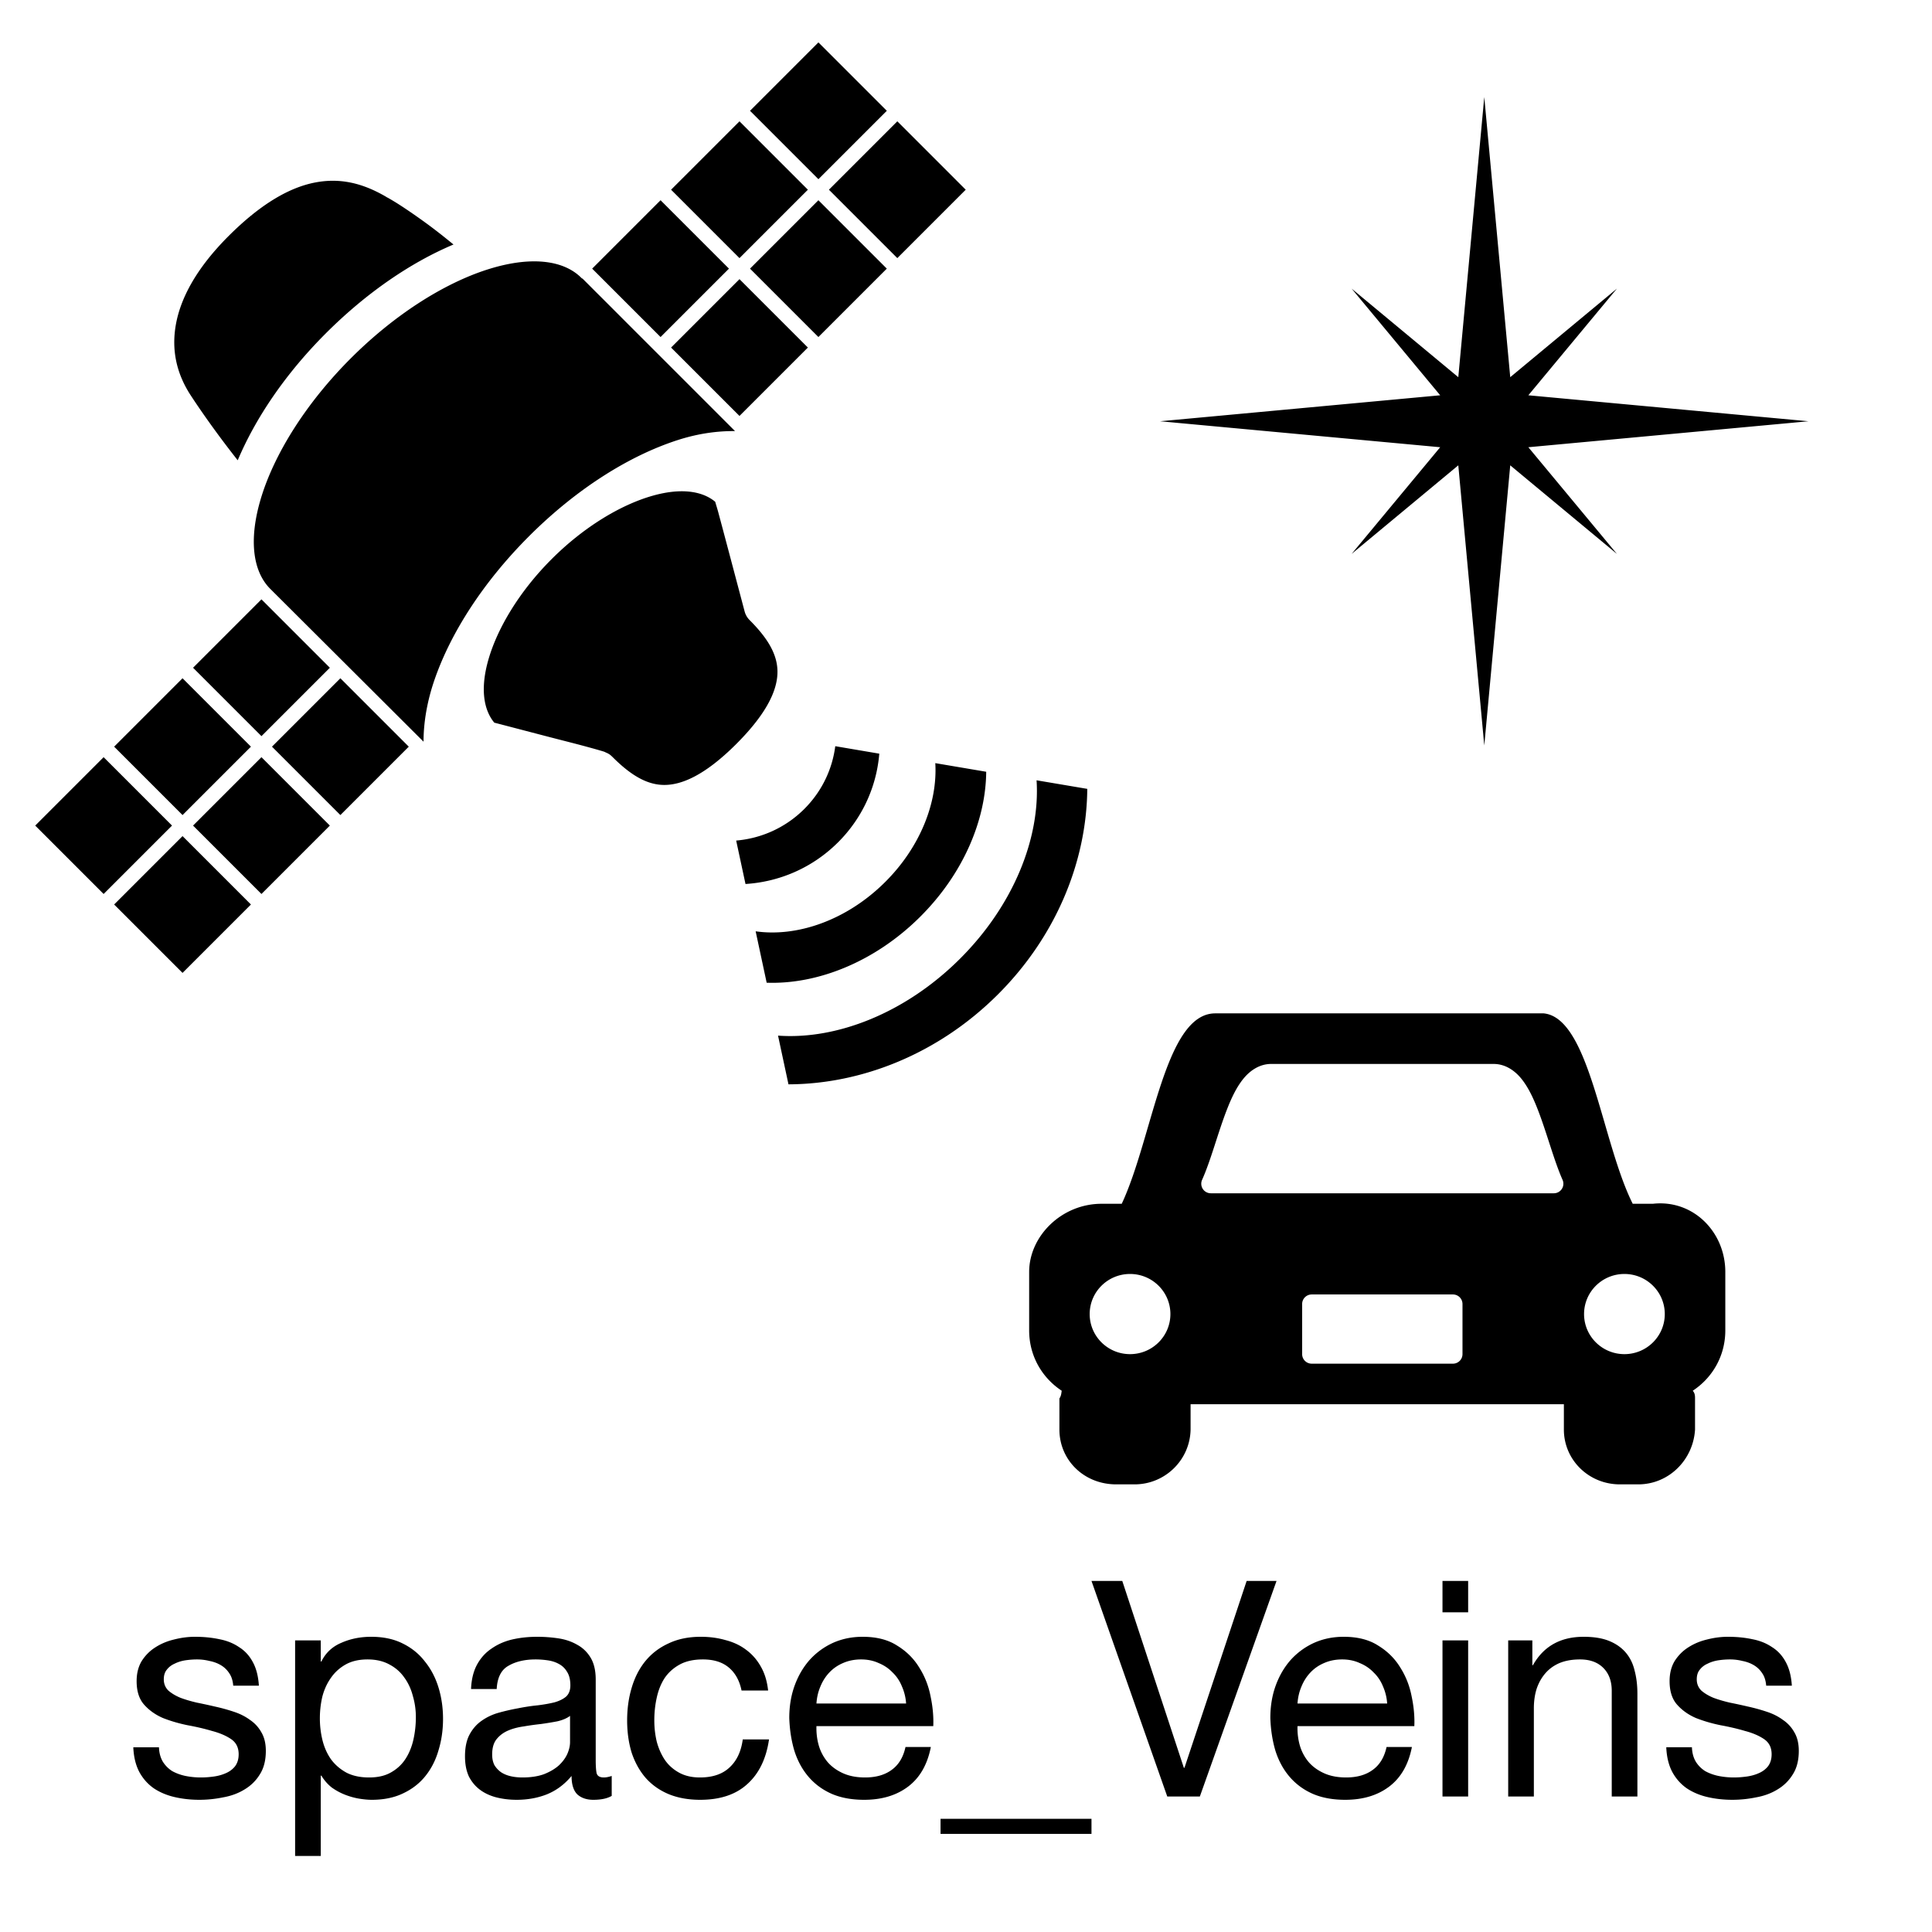 <?xml version="1.0" encoding="UTF-8" standalone="no"?>
<!-- Created with Inkscape (http://www.inkscape.org/) -->

<svg
   width="256"
   height="256"
   viewBox="0 0 256 256"
   version="1.1"
   id="SVGRoot"
   inkscape:version="1.1 (c4e8f9e, 2021-05-24)"
   sodipodi:docname="logo_space_Veins_inv.svg"
   xmlns:inkscape="http://www.inkscape.org/namespaces/inkscape"
   xmlns:sodipodi="http://sodipodi.sourceforge.net/DTD/sodipodi-0.dtd"
   xmlns="http://www.w3.org/2000/svg"
   xmlns:svg="http://www.w3.org/2000/svg"
   xmlns:rdf="http://www.w3.org/1999/02/22-rdf-syntax-ns#"
   xmlns:cc="http://creativecommons.org/ns#"
   xmlns:dc="http://purl.org/dc/elements/1.1/">
  <defs
     id="defs3785" />
  <sodipodi:namedview
     id="base"
     pagecolor="#ffffff"
     bordercolor="#666666"
     borderopacity="1.0"
     inkscape:pageopacity="0.0"
     inkscape:pageshadow="2"
     inkscape:zoom="2.8284271"
     inkscape:cx="95.28264"
     inkscape:cy="135.7645"
     inkscape:document-units="px"
     inkscape:current-layer="layer1"
     showgrid="false"
     inkscape:window-width="1898"
     inkscape:window-height="1040"
     inkscape:window-x="12"
     inkscape:window-y="91"
     inkscape:window-maximized="0"
     inkscape:grid-bbox="true"
     inkscape:pagecheckerboard="true"
     inkscape:showpageshadow="false"
     scale-x="1"
     fit-margin-top="0"
     fit-margin-left="0"
     fit-margin-right="0"
     fit-margin-bottom="0" />
  <g
     inkscape:label="Layer 1"
     inkscape:groupmode="layer"
     id="layer1"
     transform="translate(-0.02,-0.028)">
    <path
       id="path4140"
       style="fill:#000000;fill-opacity:1;stroke:none;stroke-width:0.123;stroke-miterlimit:4;stroke-dasharray:none;stroke-opacity:1"
       d="m 196.694,12.889 -3.442,37.118 -14.137,-11.738 11.738,14.137 -37.118,3.442 37.118,3.441 -11.738,14.137 14.137,-11.738 3.442,37.118 3.441,-37.118 14.137,11.738 -11.738,-14.137 37.118,-3.441 -37.118,-3.442 11.738,-14.137 -14.137,11.738 z M 132.173,131.872 c -7.865,7.812 -17.974,11.806 -27.676,11.835 l -1.383,-6.453 c 7.759,0.562 16.846,-2.97 24.048,-10.125 7.147,-7.099 10.708,-16.042 10.209,-23.709 l 6.719,1.136 c -0.079,9.584 -4.1,19.551 -11.917,27.316 z m -21.143,-20.197 c -3.404,3.381 -7.778,5.209 -12.227,5.486 l -1.235,-5.754 c 3.281,-0.28 6.488,-1.665 9.002,-4.162 2.36,-2.345 3.735,-5.293 4.128,-8.343 l 5.833,0.991 c -0.354,4.295 -2.188,8.493 -5.499,11.783 z m 10.888,9.861 c -5.984,5.944 -13.558,8.947 -20.31,8.707 l -1.461,-6.812 c 5.535,0.791 12.077,-1.48 17.133,-6.502 4.682,-4.65 6.987,-10.567 6.672,-15.782 l 6.746,1.143 c -0.055,6.467 -3.071,13.574 -8.781,19.246 z m 39.128,12.769 c -6.69,0 -8.268,16.422 -12.389,25.23 h -2.672 c -5.326,0 -9.596,4.315 -9.596,9.031 v 7.75 c 0,3.366 1.699,6.269 4.312,7.99 -0.049,0.342 -0.062,0.673 -0.303,1.029 v 4.115 c 0,4.032 3.242,7.264 7.527,7.264 h 2.43 c 4.045,0 7.349,-3.232 7.424,-7.264 v -3.357 h 23.426 2.611 23.426 v 3.357 c 0,4.032 3.303,7.264 7.422,7.264 h 2.43 c 4.044,0 7.287,-3.232 7.527,-7.264 v -4.115 c 0,-0.356 -0.011,-0.687 -0.301,-1.029 2.614,-1.721 4.312,-4.624 4.312,-7.99 v -7.75 c 0,-5.308 -4.27,-9.624 -9.596,-9.031 h -2.672 c -4.121,-8.215 -5.699,-24.638 -11.797,-25.23 h -0.592 -20.16 -2.611 z m 7.406,6.701 h 13.824 1.783 13.83 l -0.027,0.002 c 1.523,-0.032 2.816,0.815 3.725,1.928 0.909,1.113 1.574,2.523 2.178,4.066 1.207,3.086 2.146,6.755 3.303,9.365 a 1.266,1.266 0 0 1 -1.156,1.777 h -45.453 a 1.266,1.266 0 0 1 -1.154,-1.785 c 1.152,-2.557 2.082,-6.203 3.281,-9.287 0.6,-1.542 1.263,-2.956 2.166,-4.078 0.903,-1.122 2.178,-1.988 3.701,-1.988 z m -18.695,27.83 c 2.953,0 5.348,2.379 5.348,5.312 0,2.933 -2.394,5.311 -5.348,5.311 -2.953,0 -5.348,-2.377 -5.348,-5.311 0,-2.933 2.394,-5.312 5.348,-5.312 z m 65.508,0 c 2.953,0 5.348,2.379 5.348,5.312 0,2.933 -2.394,5.311 -5.348,5.311 -2.953,0 -5.348,-2.377 -5.348,-5.311 0,-2.933 2.394,-5.312 5.348,-5.312 z m -41.438,2.715 h 18.715 a 1.266,1.266 0 0 1 1.266,1.266 v 6.639 a 1.266,1.266 0 0 1 -1.266,1.266 h -18.715 a 1.266,1.266 0 0 1 -1.266,-1.266 v -6.639 a 1.266,1.266 0 0 1 1.266,-1.266 z m 50.383,60 h -3.4 q 0.08,1.92 0.8,3.28 0.72,1.32 1.92,2.16 1.2,0.8 2.76,1.16 1.56,0.36 3.28,0.36 1.56,0 3.12,-0.32 1.6,-0.28 2.84,-1.04 1.28,-0.76 2.04,-2 0.8,-1.24 0.8,-3.12 0,-1.48 -0.6,-2.48 -0.56,-1 -1.52,-1.64 -0.92,-0.68 -2.16,-1.08 -1.2,-0.4 -2.48,-0.68 -1.2,-0.28 -2.4,-0.52 -1.2,-0.28 -2.16,-0.64 -0.96,-0.4 -1.6,-0.96 -0.6,-0.6 -0.6,-1.48 0,-0.8 0.4,-1.28 0.4,-0.52 1.04,-0.8 0.64,-0.32 1.4,-0.44 0.8,-0.12 1.56,-0.12 0.84,0 1.64,0.2 0.84,0.16 1.52,0.56 0.68,0.4 1.12,1.08 0.44,0.64 0.52,1.64 h 3.4 q -0.12,-1.88 -0.8,-3.12 -0.68,-1.28 -1.84,-2 -1.12,-0.76 -2.6,-1.04 -1.48,-0.32 -3.24,-0.32 -1.36,0 -2.76,0.36 -1.36,0.32 -2.48,1.04 -1.08,0.68 -1.8,1.8 -0.68,1.12 -0.68,2.68 0,2 1,3.12 1,1.12 2.48,1.76 1.52,0.6 3.28,0.96 1.76,0.32 3.24,0.76 1.52,0.4 2.52,1.08 1,0.68 1,2 0,0.96 -0.48,1.6 -0.48,0.6 -1.24,0.92 -0.72,0.32 -1.6,0.44 -0.88,0.12 -1.68,0.12 -1.04,0 -2.04,-0.2 -0.96,-0.2 -1.76,-0.64 -0.76,-0.48 -1.24,-1.24 -0.48,-0.8 -0.52,-1.92 z m -24.346,-14.16 v 20.68 H 203.264 V 226.391 q 0,-1.4 0.36,-2.56 0.4,-1.2 1.16,-2.08 0.76,-0.88 1.88,-1.36 1.16,-0.48 2.72,-0.48 1.96,0 3.08,1.12 1.12,1.12 1.12,3.04 v 14 h 3.4 V 224.471 q 0,-1.68 -0.36,-3.04 -0.32,-1.4 -1.16,-2.4 -0.84,-1 -2.2,-1.56 -1.36,-0.56 -3.4,-0.56 -4.6,0 -6.72,3.76 h -0.08 v -3.28 z m -5.306,-3.72 v -4.16 h -3.4 v 4.16 z m -3.4,3.72 v 20.68 h 3.4 v -20.68 z m -7.331,8.36 h -11.88 q 0.08,-1.2 0.52,-2.24 0.44,-1.08 1.2,-1.88 0.76,-0.8 1.8,-1.24 1.08,-0.48 2.4,-0.48 1.28,0 2.32,0.48 1.08,0.44 1.84,1.24 0.8,0.76 1.24,1.84 0.48,1.08 0.56,2.28 z m 3.28,5.76 h -3.36 q -0.44,2.04 -1.84,3.04 -1.36,1 -3.52,1 -1.68,0 -2.92,-0.56 -1.24,-0.56 -2.04,-1.48 -0.8,-0.96 -1.16,-2.16 -0.36,-1.24 -0.32,-2.6 h 15.48 q 0.08,-1.88 -0.36,-3.96 -0.4,-2.08 -1.52,-3.84 -1.08,-1.76 -2.92,-2.88 -1.8,-1.16 -4.56,-1.16 -2.12,0 -3.92,0.8 -1.76,0.8 -3.08,2.24 -1.28,1.44 -2,3.4 -0.72,1.96 -0.72,4.32 0.08,2.36 0.68,4.36 0.64,2 1.88,3.44 1.24,1.44 3.04,2.24 1.84,0.8 4.32,0.8 3.52,0 5.84,-1.76 2.32,-1.76 3,-5.24 z m -28.099,6.56 10.16,-28.56 h -3.96 l -8.24,24.76 h -0.08 l -8.16,-24.76 h -4.08 l 10.04,28.56 z m -34.36,2.96 v 2 h 20 v -2 z M 120.083,225.751 h -11.88 q 0.08,-1.2 0.52,-2.24 0.44,-1.08 1.2,-1.88 0.76,-0.8 1.8,-1.24 1.08,-0.48 2.4,-0.48 1.28,0 2.32,0.48 1.08,0.44 1.84,1.24 0.8,0.76 1.24,1.84 0.48,1.08 0.56,2.28 z m 3.28,5.76 h -3.36 q -0.44,2.04 -1.84,3.04 -1.36,1 -3.52,1 -1.68,0 -2.92,-0.56 -1.24,-0.56 -2.04,-1.48 -0.8,-0.96 -1.16,-2.16 -0.36,-1.24 -0.32,-2.6 h 15.48 q 0.08,-1.88 -0.36,-3.96 -0.4,-2.08 -1.52,-3.84 -1.08,-1.76 -2.92,-2.88 -1.8,-1.16 -4.56,-1.16 -2.12,0 -3.92,0.8 -1.76,0.8 -3.08,2.24 -1.28,1.44 -2,3.4 -0.72,1.96 -0.72,4.32 0.08,2.36 0.68,4.36 0.64,2 1.88,3.44 1.24,1.44 3.04,2.24 1.84,0.8 4.32,0.8 3.52,0 5.84,-1.76 2.32,-1.76 3,-5.24 z m -25.084,-7.48 h 3.52 q -0.2,-1.84 -0.96,-3.16 -0.76,-1.36 -1.96,-2.24 -1.16,-0.88 -2.72,-1.28 -1.52,-0.44 -3.28,-0.44 -2.44,0 -4.28,0.88 -1.84,0.84 -3.08,2.36 -1.2,1.48 -1.8,3.52 -0.6,2 -0.6,4.32 0,2.32 0.6,4.28 0.64,1.92 1.84,3.32 1.24,1.4 3.04,2.16 1.84,0.76 4.2,0.76 3.96,0 6.24,-2.08 2.32,-2.08 2.88,-5.92 h -3.48 q -0.32,2.4 -1.76,3.72 -1.4,1.32 -3.92,1.32 -1.6,0 -2.76,-0.64 -1.16,-0.64 -1.88,-1.68 -0.72,-1.08 -1.08,-2.44 -0.32,-1.36 -0.32,-2.8 0,-1.56 0.32,-3 0.32,-1.48 1.04,-2.6 0.76,-1.12 2,-1.8 1.24,-0.68 3.08,-0.68 2.16,0 3.44,1.08 1.28,1.08 1.68,3.04 z m -17.204,13.96 q -0.88,0.52 -2.44,0.52 -1.32,0 -2.12,-0.72 -0.76,-0.76 -0.76,-2.44 -1.4,1.68 -3.28,2.44 -1.84,0.72 -4,0.72 -1.4,0 -2.68,-0.32 -1.24,-0.32 -2.16,-1 -0.92,-0.68 -1.48,-1.76 -0.52,-1.12 -0.52,-2.68 0,-1.76 0.6,-2.88 0.6,-1.12 1.56,-1.8 1,-0.72 2.24,-1.08 1.28,-0.36 2.6,-0.6 1.4,-0.28 2.64,-0.4 1.28,-0.16 2.24,-0.4 0.96,-0.28 1.52,-0.76 0.56,-0.52 0.56,-1.48 0,-1.12 -0.44,-1.8 -0.4,-0.68 -1.08,-1.04 -0.64,-0.36 -1.48,-0.48 -0.8,-0.12 -1.6,-0.12 -2.16,0 -3.6,0.84 -1.44,0.8 -1.56,3.08 h -3.4 q 0.08,-1.92 0.8,-3.24 0.72,-1.32 1.92,-2.12 1.2,-0.84 2.72,-1.2 1.56,-0.36 3.32,-0.36 1.4,0 2.76,0.2 1.4,0.2 2.52,0.84 1.12,0.6 1.8,1.72 0.68,1.12 0.68,2.92 v 10.64 q 0,1.2 0.12,1.76 0.16,0.56 0.96,0.56 0.44,0 1.04,-0.2 z M 75.554,227.391 q -0.64,0.48 -1.68,0.72 -1.04,0.2 -2.2,0.36 -1.12,0.12 -2.28,0.32 -1.16,0.16 -2.08,0.56 -0.92,0.4 -1.52,1.16 -0.56,0.72 -0.56,2 0,0.84 0.32,1.44 0.36,0.56 0.88,0.92 0.56,0.36 1.28,0.52 0.72,0.16 1.52,0.16 1.68,0 2.88,-0.44 1.2,-0.48 1.96,-1.16 0.76,-0.72 1.12,-1.52 0.36,-0.84 0.36,-1.56 z M 39.124,217.391 v 28.56 h 3.4 v -10.64 h 0.08 q 0.56,0.92 1.36,1.56 0.84,0.6 1.76,0.96 0.92,0.36 1.84,0.52 0.96,0.16 1.72,0.16 2.36,0 4.12,-0.84 1.8,-0.84 2.96,-2.28 1.2,-1.48 1.76,-3.44 0.6,-1.96 0.6,-4.16 0,-2.2 -0.6,-4.16 -0.6,-1.96 -1.8,-3.44 -1.16,-1.52 -2.96,-2.4 -1.76,-0.88 -4.16,-0.88 -2.16,0 -3.96,0.8 -1.8,0.76 -2.64,2.48 h -0.08 v -2.8 z m 16,10.16 q 0,1.52 -0.32,2.96 -0.32,1.44 -1.04,2.56 -0.72,1.12 -1.92,1.8 -1.16,0.68 -2.92,0.68 -1.76,0 -3,-0.64 -1.24,-0.68 -2.04,-1.76 -0.76,-1.08 -1.12,-2.48 -0.36,-1.44 -0.36,-2.96 0,-1.44 0.32,-2.84 0.36,-1.4 1.12,-2.48 0.76,-1.12 1.96,-1.8 1.2,-0.68 2.92,-0.68 1.64,0 2.84,0.64 1.24,0.64 2,1.72 0.8,1.08 1.16,2.48 0.4,1.36 0.4,2.8 z m -34.04,4 h -3.4 q 0.08,1.92 0.8,3.28 0.72,1.32 1.92,2.16 1.2,0.8 2.76,1.16 1.56,0.36 3.28,0.36 1.56,0 3.12,-0.32 1.6,-0.28 2.84,-1.04 1.28,-0.76 2.04,-2 0.8,-1.24 0.8,-3.12 0,-1.48 -0.6,-2.48 -0.56,-1 -1.52,-1.64 -0.92,-0.68 -2.16,-1.08 -1.2,-0.4 -2.48,-0.68 -1.2,-0.28 -2.4,-0.52 -1.2,-0.28 -2.16,-0.64 -0.96,-0.4 -1.6,-0.96 -0.6,-0.6 -0.6,-1.48 0,-0.8 0.4,-1.28 0.4,-0.52 1.04,-0.8 0.64,-0.32 1.4,-0.44 0.8,-0.12 1.56,-0.12 0.84,0 1.64,0.2 0.84,0.16 1.52,0.56 0.68,0.4 1.12,1.08 0.44,0.64 0.52,1.64 h 3.4 q -0.12,-1.88 -0.8,-3.12 -0.68,-1.28 -1.84,-2 -1.12,-0.76 -2.6,-1.04 -1.48,-0.32 -3.24,-0.32 -1.36,0 -2.76,0.36 -1.36,0.32 -2.48,1.04 -1.08,0.68 -1.8,1.8 -0.68,1.12 -0.68,2.68 0,2 1,3.12 1,1.12 2.48,1.76 1.52,0.6 3.28,0.96 1.76,0.32 3.24,0.76 1.52,0.4 2.52,1.08 1,0.68 1,2 0,0.96 -0.48,1.6 -0.48,0.6 -1.24,0.92 -0.72,0.32 -1.6,0.44 -0.88,0.12 -1.68,0.12 -1.04,0 -2.04,-0.2 -0.96,-0.2 -1.76,-0.64 -0.76,-0.48 -1.24,-1.24 -0.48,-0.8 -0.52,-1.92 z M 97.415,57.149 c -2.408,-0.021 -4.937,0.337 -7.569,1.183 -6.426,2.064 -13.439,6.462 -19.721,12.743 -6.067,6.067 -10.383,12.789 -12.536,19.041 -0.975,2.83 -1.448,5.618 -1.449,8.19 C 46.771,88.959 35.828,78.052 35.828,78.052 33.435,75.659 32.93,71.252 34.734,65.605 36.538,59.958 40.612,53.4 46.501,47.51 52.391,41.621 58.949,37.547 64.596,35.743 70.243,33.939 74.65,34.443 77.043,36.837 a 1.994,1.994 0 0 0 0.089,0.089 c -3.6e-5,-1.02e-4 0.042,-0.01 0.089,0.029 a 1.994,1.994 0 0 0 0.029,0.029 c 0.02,0.021 0.064,0.065 0.089,0.089 a 1.994,1.994 0 0 0 0.029,0.029 c 0.006,0.006 0.02,0.025 0.029,0.029 0.075,0.074 0.126,0.128 0.236,0.237 0.36,0.354 0.88,0.883 1.567,1.567 1.376,1.366 3.373,3.376 5.795,5.795 3.255,3.251 7.974,7.972 12.418,12.418 z m 11.048,-33.377 9.063,-9.063 -9.063,-9.063 -9.063,9.063 z m -10.457,10.457 9.063,-9.063 -9.063,-9.063 -9.063,9.063 z m -10.457,10.457 9.063,-9.063 -9.063,-9.063 -9.063,9.063 z m 31.371,-10.457 9.063,-9.063 -9.063,-9.063 -9.063,9.063 z m -10.457,10.457 9.063,-9.063 -9.063,-9.063 -9.063,9.063 z m -10.457,10.457 9.063,-9.063 -9.063,-9.063 -9.063,9.063 z m -63.34,42.427 9.063,-9.063 -9.063,-9.063 -9.063,9.063 z m -10.457,10.457 9.063,-9.063 -9.063,-9.063 -9.063,9.063 z m -10.457,10.457 9.063,-9.063 -9.063,-9.063 -9.063,9.063 z m 31.371,-10.457 9.063,-9.063 -9.063,-9.063 -9.063,9.063 z m -10.457,10.457 9.063,-9.063 -9.063,-9.063 -9.063,9.063 z m -10.457,10.457 9.063,-9.063 -9.063,-9.063 -9.063,9.063 z m 7.31,-67.924 c -3.988,-5.054 -6.416,-8.899 -6.416,-8.899 -1.658,-2.678 -2.389,-5.676 -1.774,-9.106 0.615,-3.431 2.66,-7.391 6.978,-11.708 4.347,-4.347 8.149,-6.459 11.472,-7.096 3.323,-0.637 6.294,0.079 9.402,1.892 a 2.381,2.381 0 0 0 0.029,0.029 c 0.246,0.139 0.063,0.026 0.118,0.059 0.056,0.031 0.15,0.08 0.266,0.148 0.232,0.136 0.575,0.332 1.035,0.621 0.918,0.579 2.259,1.477 3.962,2.72 1.031,0.753 2.227,1.69 3.518,2.75 -5.661,2.385 -11.549,6.404 -16.912,11.767 -5.341,5.341 -9.296,11.191 -11.678,16.823 z m 66.08,37.577 c -4.302,4.302 -7.411,5.495 -9.698,5.44 -2.254,-0.054 -4.352,-1.359 -6.623,-3.607 -0.049,-0.055 -0.046,-0.047 -0.089,-0.089 -0.183,-0.179 -0.324,-0.298 -0.414,-0.355 -0.221,-0.14 -0.308,-0.173 -0.385,-0.206 -0.153,-0.066 -0.237,-0.118 -0.325,-0.148 -0.177,-0.06 -0.364,-0.11 -0.591,-0.178 -0.454,-0.134 -1.07,-0.303 -1.804,-0.503 -1.467,-0.4 -3.408,-0.881 -5.352,-1.39 -3.398,-0.889 -5.999,-1.568 -6.8,-1.774 -1.414,-1.695 -1.889,-4.524 -0.769,-8.397 1.191,-4.116 4.065,-8.973 8.367,-13.275 4.302,-4.302 9.159,-7.177 13.275,-8.367 3.873,-1.12 6.702,-0.645 8.397,0.769 0.107,0.388 0.253,0.82 0.414,1.419 0.388,1.441 0.904,3.38 1.419,5.322 1.031,3.884 2.07,7.806 2.07,7.806 a 2.528,2.528 0 0 0 0.65,1.124 c 2.31,2.31 3.641,4.425 3.696,6.712 0.055,2.287 -1.138,5.396 -5.44,9.698 z" />
  </g>
</svg>
